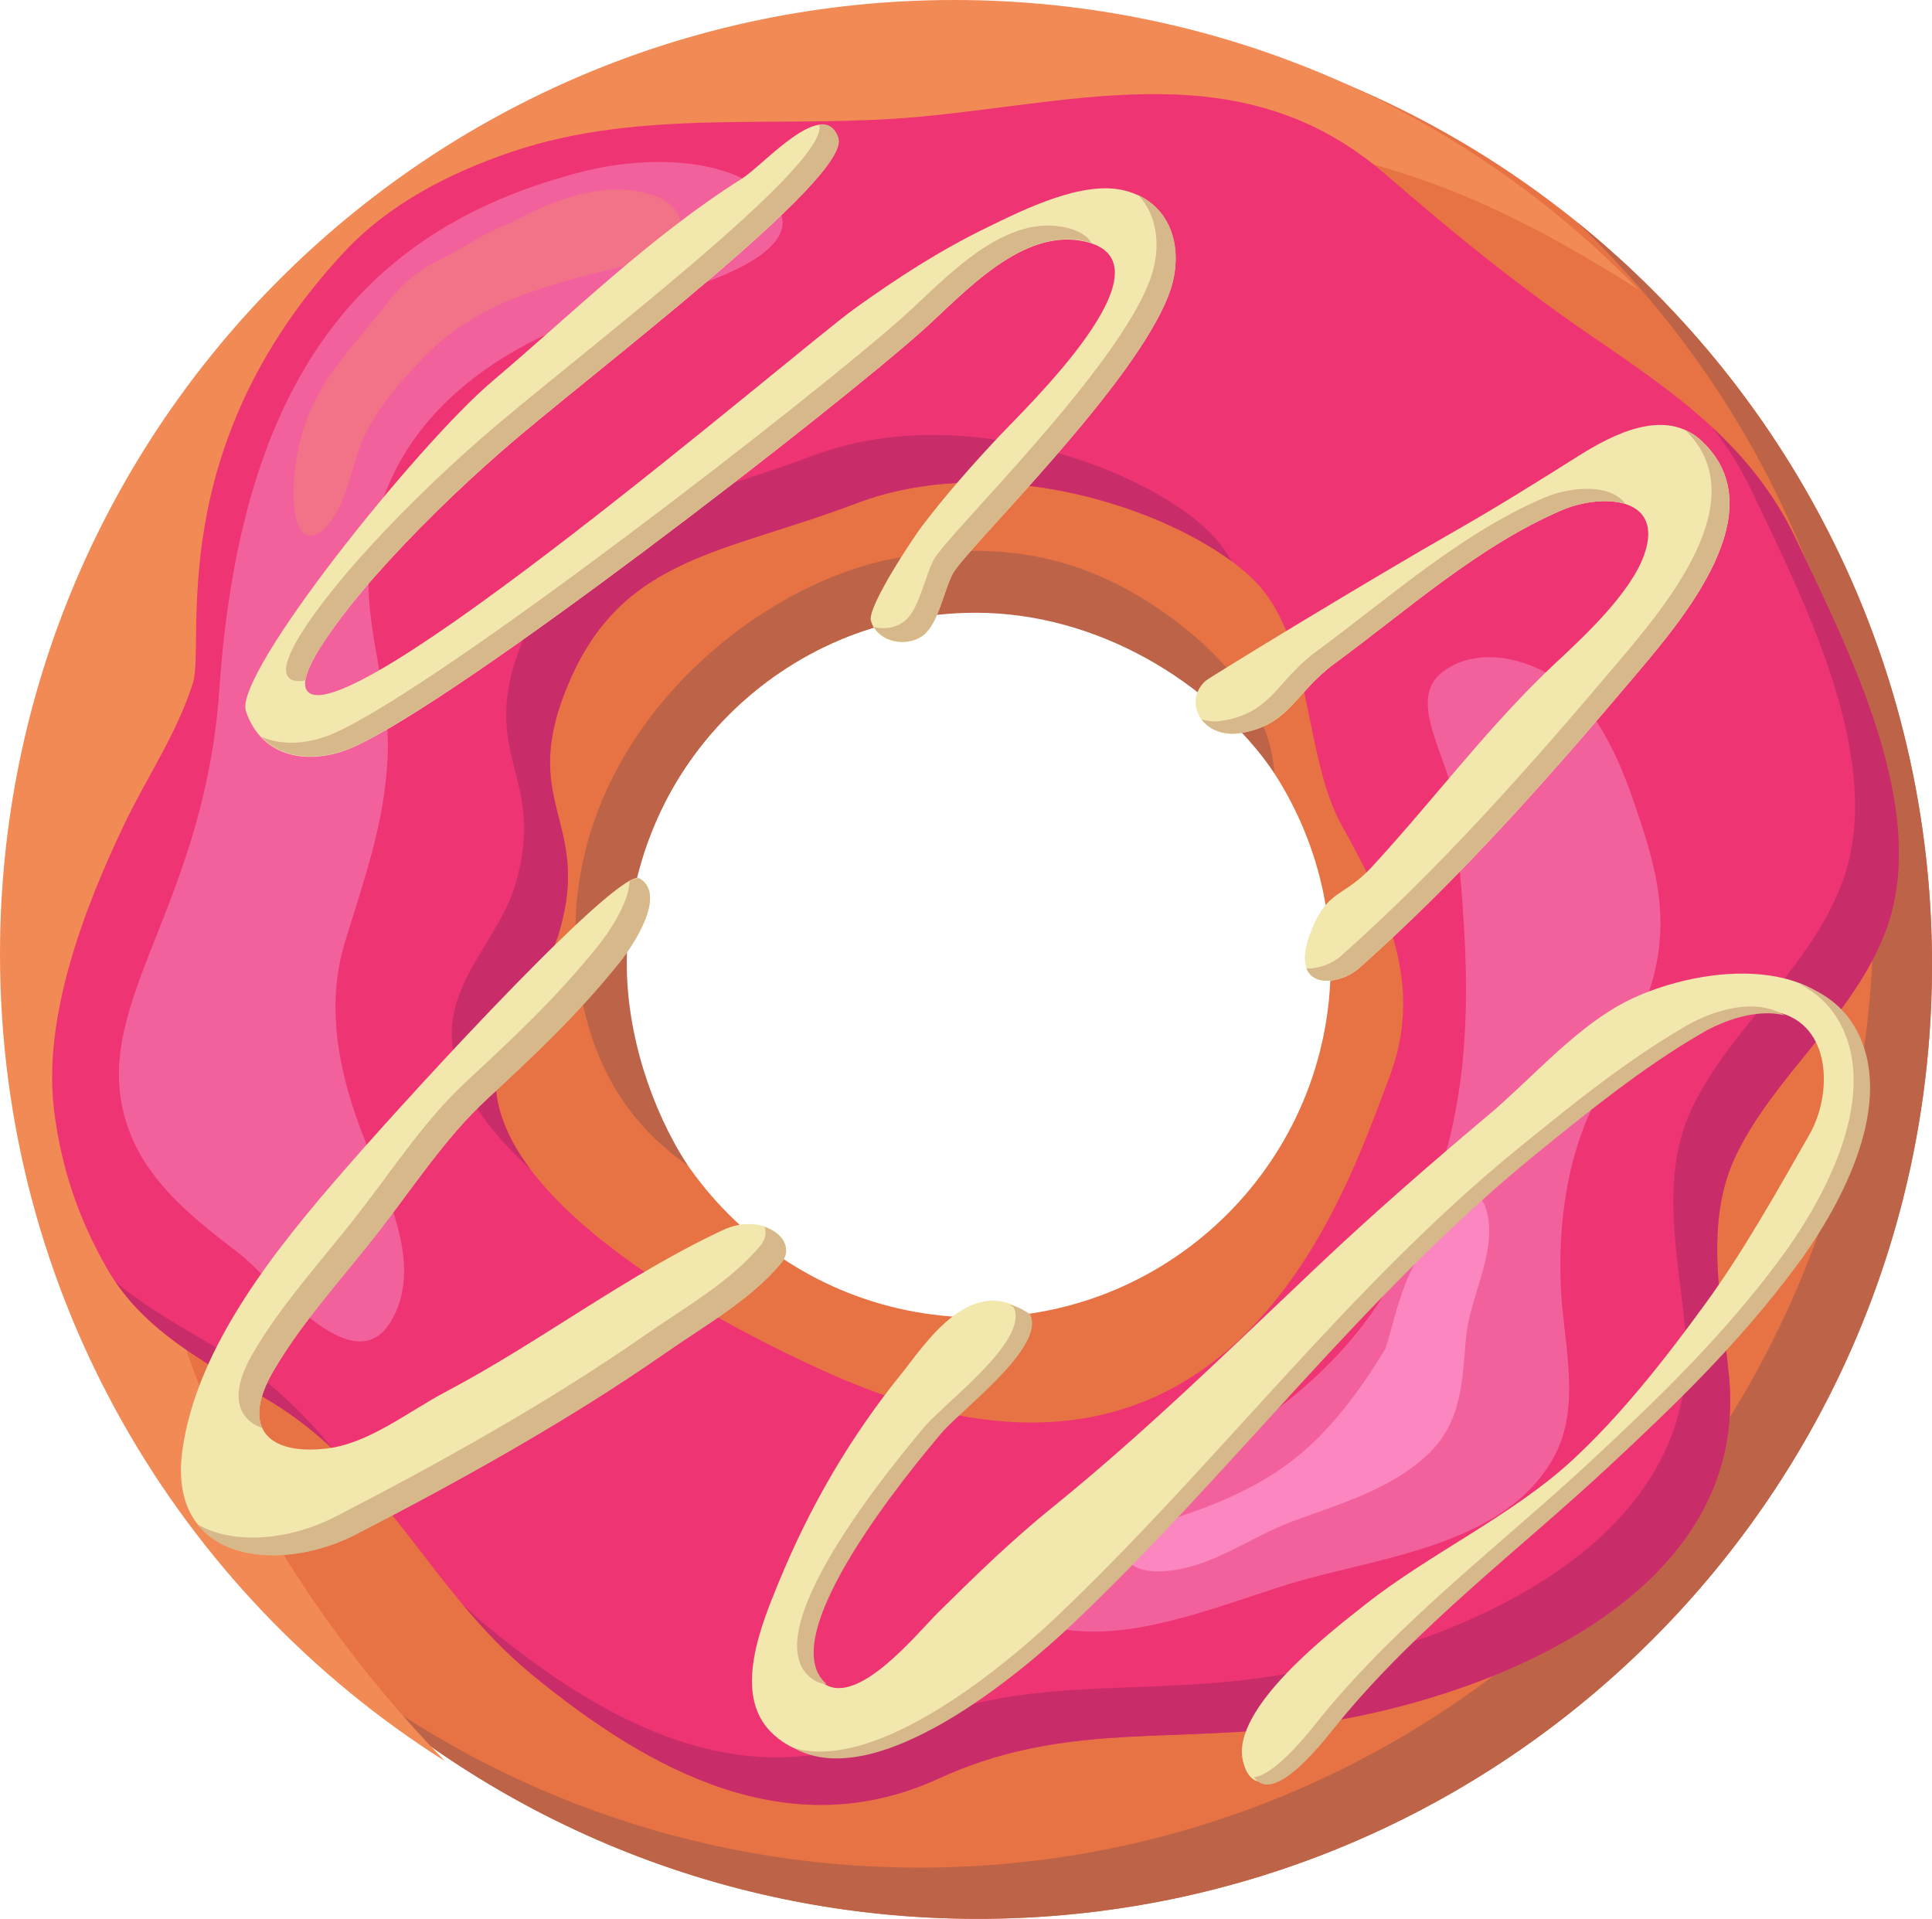 <svg xmlns="http://www.w3.org/2000/svg" width="1080" height="1072.55" viewBox="0 0 1080 1072.55"><g id="a"/><g id="b"><g id="c"><g id="d"><g><path d="M546.66 5.88C252.11 5.88 13.33 244.66 13.33 539.22s238.78 533.34 533.34 533.34 533.34-238.78 533.34-533.34S841.22 5.88 546.66 5.88zm0 730.53c-108.91.0-197.19-88.29-197.19-197.19s88.29-197.19 197.19-197.19 197.19 88.29 197.19 197.19-88.29 197.19-197.19 197.19z" fill="#e77243"/><path d="M881.32 123.97c102.24 97.17 165.98 234.46 165.98 386.64.0 294.56-238.78 533.34-533.34 533.34-126.75.0-243.15-44.24-334.66-118.09 95.65 90.91 224.98 146.7 367.36 146.7 294.55.0 533.34-238.78 533.34-533.34.0-167.8-77.52-317.48-198.68-415.25z" fill="#bc6348"/><path d="M79.18 610.48c-1.53-323.37 177.13-542.4 553.26-536.4 128.23 2.04 201.27 35.8 283.64 87.89C819.16 62.09 683.51.0 533.34.0 238.78.0.0 238.78.0 533.34c0 189.88 99.24 356.56 248.67 451.06-93.19-96.03-168.81-229.54-169.49-373.92z" fill="#f28a55"/><path d="M384.38 651.33c-20.1-30.9-34.01-73.04-34.01-112.65.0-108.91 86.24-196.17 195.15-196.17 67.25.0 131.28 38.14 166.87 89.53-2.71-38.29-31.6-68.71-63-90.53-46.84-32.56-93.47-39.12-147.77-29.65-83.53 14.56-193.65 107.03-178.55 232.19 5.51 45.63 24.7 81.93 61.3 107.28z" fill="#bc6348"/></g><g><path d="M1003.97 301.46c-25.23-53.2-68.34-82.18-115.49-114.47-41.48-28.41-76.5-57.08-113.94-89.51-79.05-68.48-169.47-40.46-261.5-32.13-76.69 6.93-154.08-5.17-226.88 19.48-35.32 11.96-68.86 29.31-93.89 56.18-102.28 109.84-77.26 217.97-84.41 240.68-8.87 28.19-25.85 52.84-38.41 79.12-22.45 46.96-45.65 107.75-39.23 159.8 3.95 31.99 13.63 60.54 29.56 88.38 20.7 36.15 57.38 53.71 91.91 74.65 63.72 38.65 88.71 105.51 145.47 152.23 66.74 54.93 144.57 96.35 227.63 58.24 65.28-29.95 122.11-20.76 190.48-27.94 106.61-11.19 263.07-69.77 251.3-196.23-3.77-40.46-14.87-85.85 4.14-124.76 21.85-44.72 65.27-77.11 83.32-124.59 25.72-67.67-21.12-158.07-50.07-219.11zM776.59 602.31c-24.07 62.86-87.87 265.65-312.65 165.52-88.52-39.43-198.03-108.25-185.95-173.69 4.97-26.92 27.3-47.94 34.74-73.56 18.39-63.35-24.52-71.52 6.13-141 30.33-68.74 86.67-70.38 159.39-98.08 85.82-32.69 191.94 9.25 224.78 44.96 30.99 33.69 25.7 96.38 47 134.87 24.23 43.77 46.71 88.38 26.56 141z" fill="#ee3473"/><g><path d="M127.19 757.05c-21.47-13.02-43.77-24.74-62.55-40.43 21.26 31.07 55.08 47.59 87.07 67 13.43 8.15 25.13 17.56 35.78 27.76-17.05-20.44-35.81-39.47-60.3-54.33z" fill="#c92d69"/><path d="M296.5 653.57c-14.67-19.52-22.16-39.63-18.51-59.43 4.97-26.92 27.3-47.94 34.74-73.56 18.39-63.35-24.52-71.52 6.13-141 30.33-68.74 86.67-70.38 159.39-98.08 75.73-28.85 167.22.42 210.27 32.23-2.86-4.99-6.15-9.64-10.01-13.84-32.83-35.7-138.95-77.65-224.78-44.96-72.71 27.7-129.06 29.34-159.39 98.09-30.65 69.48 12.26 77.65-6.13 141-7.44 25.62-29.77 46.64-34.74 73.56-5.34 28.95 13.12 58.56 43.03 86z" fill="#c92d69"/><path d="M1003.97 301.46c-11.96-25.22-27.96-44.96-46.48-62.22 8.28 10.67 15.68 22.41 21.96 35.66 28.95 61.04 75.8 151.44 50.07 219.11-18.05 47.49-61.47 79.87-83.32 124.59-19.01 38.91-7.91 84.29-4.14 124.76 11.78 126.45-144.68 185.04-251.3 196.23-68.36 7.18-125.2-2.01-190.48 27.94-83.07 38.11-160.89-3.3-227.63-58.24-4.95-4.07-9.64-8.31-14.16-12.66 11.59 13.86 24.08 27.21 38.68 39.22 66.74 54.93 144.57 96.35 227.63 58.24 65.28-29.95 122.11-20.76 190.48-27.94 106.61-11.19 263.07-69.77 251.3-196.23-3.77-40.46-14.87-85.85 4.14-124.76 21.85-44.72 65.27-77.11 83.32-124.59 25.72-67.67-21.12-158.07-50.07-219.11z" fill="#c92d69"/></g></g><path d="M422.62 104.17c-25.2-17.28-67.25-15.68-95.63-8.57-132.59 33.23-193.06 126.63-204.4 290-7.97 114.71-64.62 168.43-55.01 228.97 6.25 39.37 35.95 63 65.22 85.37 20.14 15.39 64.16 73.58 85.42 39.17 19.27-31.19-2.43-72.05-14.35-102.07-13.86-34.88-22.32-72.96-11.18-109.89 10.91-36.18 22.23-65.99 24.01-104.22 1.73-37.23-13.58-71.69-10.21-108.64 7.8-85.48 82.36-129.54 156.79-147.24 24.67-5.87 107.67-29.77 59.36-62.89z" fill="#f2619c"/><path d="M913.25 448.01c-8.79-25.67-22.48-56.29-46.75-70.73-17.75-10.56-42.69-15.07-60.28-1.54-20.42 15.7 3.94 48.23 6.13 71.27 7.1 74.63 15.96 149.28-12.26 221.71-21.11 54.19-47 103.19-142.02 154.28-14.31 7.69-75.61 29.63-99.11 44.96-.62.4-36.78 31.67 36.73 42.96 42.55 6.53 93.77-16.8 132.23-27.63 47.04-13.24 114.74-20.81 140.9-69.19 15.3-28.29 5.21-63.33 3.76-93.29-1.54-31.84 2.15-65.72 14.58-95.22 11.95-28.37 30.62-51.88 37.86-82.51 8.16-34.52-.65-62.57-11.77-95.07z" fill="#f2619c"/><path d="M366.88 109.85c-25.8-9.91-55.92.63-81.54 14.85-13.57 4.84-28.43 15.11-39.78 20.68-12.74 6.26-20.85 13.37-29.61 24.7-18.1 23.39-37.74 41.45-46.51 70.49-4.24 14.02-6.09 29.02-4.86 43.76 1.08 12.87 7.96 21.28 18.39 9.42 10.33-11.76 12.86-29.39 18.11-43.7 7-19.08 21.86-35.78 35.79-50.29 33.58-35 80.35-42.95 125.69-54.38 19.53-4.92 26.32-27.08 4.31-35.53z" fill="#f27288"/><path d="M831.76 679.94c-5.51-29.45-28.05 5.49-34.48 15.38-10.38 15.95-14.7 29.08-19.42 46.97-.94 3.56-2.12 7.59-3.52 11.87-13.65 22.21-29.17 43.83-49.37 60.22-20.03 16.25-44.83 26.67-68.94 34.43-8.23 2.65-25.45 5.94-26.61 17.11-1.22 11.73 13.36 12.99 22.25 12.26 26.49-2.18 46.75-18.88 71-27.86 25.95-9.61 55.02-17.75 75.68-37.52 18.98-18.16 19.06-40.97 21.16-65.11 1.85-21.4 16.33-45.98 12.26-67.74z" fill="#fc86bf"/><path d="M404.26 687.5c-53.84 25.11-102.31 62.62-154.91 90.38-21.67 11.43-43.41 29.28-67.4 31.88-33.89 3.67-46.6-13.23-29.45-42.94 16.05-27.82 39.19-52.83 58.92-78.17 19.74-25.34 37.55-52.83 60.45-74.07 27.62-25.63 49.59-46.17 73.56-75.61 8.57-10.52 27.42-38.77 12.26-48.02-10.9-6.65-119.72 110.93-164.67 162.45-38.36 43.98-83.2 99.3-91.1 157.51-8.44 62.14 53.63 68.95 96.86 46.7 58.61-30.17 119.73-64.27 173.22-101.53 22.06-15.37 47.93-29.91 64.7-50.24 10.39-12.6-10.31-28.66-32.44-18.34z" fill="#f2e7ad"/><g><path d="M333.93 529.23c-23.97 29.43-45.95 49.98-73.56 75.61-22.9 21.25-40.71 48.73-60.45 74.07-19.73 25.34-42.87 50.35-58.92 78.17-12.16 21.07-9.29 35.68 5.48 41.1-3.29-7.45-1.54-18.05 6.01-31.14 16.05-27.82 39.19-52.83 58.92-78.17 19.74-25.34 37.55-52.83 60.45-74.07 27.62-25.63 49.59-46.17 73.56-75.61 8.57-10.52 27.42-38.77 12.26-48.02-1.06-.65-3.04-.11-5.79 1.4-.26 12.25-11.78 29.06-17.96 36.65z" fill="#d6b88b"/><path d="M427.41 685.82c1.1 3.3.57 6.91-2.21 10.28-16.77 20.33-42.64 34.87-64.7 50.24-53.48 37.26-114.61 71.36-173.22 101.53-25.14 12.94-56.63 16.02-76.94 4.14 17.77 22.74 57.81 21.59 88.44 5.82 58.61-30.17 119.73-64.27 173.22-101.53 22.06-15.37 47.93-29.91 64.7-50.24 6.4-7.76.99-16.83-9.28-20.24z" fill="#d6b88b"/></g><path d="M951.72 246.88c-20.44-19.49-49.74-4.37-69.38 8-22.44 14.13-44.56 28-67.43 41.04-50.75 28.91-138.86 82.75-141 84.68-13.15 11.83-1.59 32.81 19.92 29.12 27.37-4.7 30.02-22.5 52.07-38.69 40.61-29.83 80.72-65.95 127.24-85.87 21.75-9.31 57.66-8.15 45.97 24.95-7.5 21.24-33.16 45.23-49.12 60.11-37.21 34.68-68.05 76.31-103.02 114.27-15.53 16.86-24.33 12.65-33.3 34.06-15.04 35.9 13.89 33.43 26.05 22.65 55.42-49.1 106.23-106.58 154.44-163.68 26.74-31.67 78.29-91.76 37.54-130.61z" fill="#f2e7ad"/><g><path d="M745.82 371.02c40.61-29.83 80.72-65.95 127.24-85.87 10.86-4.65 25.26-6.69 35.49-3.44-7.77-11.36-30.12-10.02-45.45-3.46-46.52 19.92-86.63 56.04-127.24 85.87-22.05 16.19-24.7 34-52.07 38.69-4.55.78-8.63.41-12.15-.7 4.19 5.62 12.03 9.33 22.11 7.6 27.37-4.7 30.02-22.5 52.07-38.69z" fill="#d6b88b"/><path d="M951.64 246.88c-3.01-2.87-6.21-4.97-9.54-6.46 39.91 38.86-11.32 98.62-37.97 130.17-48.21 57.1-99.02 114.58-154.44 163.68-5.03 4.46-12.91 7.48-19.38 6.98 4.1 10.92 20.82 7.47 29.34-.08 55.42-49.1 106.23-106.58 154.44-163.68 26.74-31.67 78.29-91.76 37.54-130.61z" fill="#d6b88b"/></g><path d="M1036.33 577.39c-22.18-47.89-96.03-35.48-131.55-15.28-27 15.36-49.52 41.67-73.18 61.54-31.89 26.78-63.86 54.61-94.47 83.56-48.22 45.59-97.11 93.59-148.89 135.41-22.64 18.28-43.26 38.39-63.75 58.65-11.92 11.78-44.8 52.71-63.83 39.87-35.68-24.08 45.54-121.46 62.37-141.41 11.46-13.58 58.68-48.32 49.72-66.63-30.65-21.46-56.62 19.66-68.34 34.14-29.06 35.9-51.6 74.53-69.22 117.49-9.61 23.43-25.73 62.2-4.04 83.59 43.99 43.38 134.52-33.02 164.27-61.11 89.18-84.2 164.46-185.83 259.54-263.17 29.89-24.31 60.45-49.04 93.49-68.2 12.53-7.27 30.44-13.39 45.21-10.04 30.1 6.81 30.91 45.44 17.84 68.34-17.88 31.32-36.98 65.52-58.32 94.79-22.19 30.43-47.16 62.39-74.6 87.58-33.77 31-79.07 51.66-115.6 80.53-17.48 13.82-75.75 58.11-68.08 87.7 8.35 32.22 42.73-14.16 50.71-23.87 43.65-53.17 100.19-95.76 150.05-142.12 38.53-35.82 73.13-69.32 104.91-111.86 23.97-32.09 55-87.88 35.74-129.49z" fill="#f2e7ad"/><g><path d="M566.63 730.79c8.96 18.31-38.27 53.06-49.72 66.63-16.83 19.95-98.05 117.33-62.37 141.41 2.31 1.56 4.83 2.32 7.49 2.44-31.05-26.16 47.54-120.42 64.07-140.01 11.46-13.58 58.68-48.32 49.72-66.63-3.94-2.76-7.8-4.47-11.56-5.35.79.47 1.57.96 2.36 1.51z" fill="#d6b88b"/><path d="M858.04 645.58c29.89-24.31 60.45-49.04 93.49-68.2 12.53-7.27 30.44-13.39 45.21-10.04.33.07.63.17.95.25-2.92-1.81-6.29-3.21-10.14-4.08-14.77-3.34-32.68 2.78-45.21 10.04-33.04 19.16-63.6 43.9-93.49 68.21-95.08 77.33-170.36 178.97-259.54 263.17-25.96 24.51-98.22 85.82-145.44 72.19 46.44 25.91 126.92-42.19 154.63-68.36 89.18-84.2 164.46-185.84 259.54-263.17z" fill="#d6b88b"/><path d="M1039.39 578.93c-6.98-15.07-19.08-24.16-33.49-28.92 10.31 5.27 18.86 13.36 24.29 25.09 19.27 41.61-11.76 97.4-35.74 129.49-31.79 42.54-66.39 76.04-104.91 111.86-49.86 46.36-106.41 88.95-150.05 142.12-5.7 6.94-24.88 32.6-38.42 34.92 11.64 16.39 40.4-22.31 47.61-31.09 43.64-53.17 100.19-95.76 150.05-142.12 38.53-35.82 73.13-69.32 104.91-111.86 23.97-32.08 55-87.88 35.74-129.49z" fill="#d6b88b"/></g><path d="M629.12 106.61c-23.65-6.25-57.08 10.67-77.82 20.77-26.13 12.74-49.87 28.09-73.56 45.13-31.83 22.89-290.62 245.57-306.59 212.76-5.76-11.84 30.83-54.5 38.3-62.95 22.08-24.95 45.85-48.13 71-70.13 47.9-41.9 195.89-152.88 188.08-175.04-8.27-23.49-41.44 14.88-53.71 22.64-51.42 32.5-93.47 74.24-139.73 113.42-41.56 35.2-144.52 163.44-137.63 184.24 8.95 27.04 36.56 30.54 59.84 20.27 59.45-26.22 269.8-189.4 318.74-233.26 23.03-20.64 56.16-58.51 91.95-49.07 48.97 12.91-34.62 92.62-49.43 108.42-15.32 16.34-30.16 33.11-43.72 51.04-4.03 5.33-30.05 44.28-28 52.02 3.38 12.77 20.68 15.41 29.57 8.05 8.17-6.77 11.03-24.32 16.1-34.1 7.19-13.86 103.64-106.76 121.45-157.86 8.07-23.15 1.38-49.43-24.86-56.36z" fill="#f2e7ad"/><g><path d="M269.79 244.35c-25.15 22-48.93 45.18-71 70.13-7.47 8.45-44.06 51.11-38.3 62.95 1.47 3.03 5.03 3.87 10.27 2.9 2.18-15.78 32.09-50.64 38.77-58.19 22.08-24.95 45.85-48.13 71-70.13 47.9-41.9 195.89-152.88 188.08-175.04-2.14-6.09-5.97-8-10.66-7.38 6.55 22.77-140.43 133.03-188.15 174.77z" fill="#d6b88b"/><path d="M636.33 109.07c10.95 11.54 12.73 29.57 6.99 46.06-17.81 51.1-114.26 144-121.45 157.86-5.07 9.78-7.93 27.33-16.1 34.1-4.55 3.77-11.28 4.9-17.24 3.41 5.48 9.4 20.05 10.81 27.97 4.25 8.17-6.77 11.03-24.32 16.1-34.1 7.19-13.85 103.65-106.76 121.45-157.86 7.27-20.87 2.5-44.22-17.72-53.72z" fill="#d6b88b"/><path d="M608.07 135.21c.76.2 1.48.42 2.18.65-2.31-3.73-6.44-6.61-12.9-8.31-35.79-9.43-68.92 28.43-91.95 49.07-48.94 43.86-259.29 207.04-318.74 233.26-13.63 6.01-28.72 7.25-40.7 1.87 12.52 13.38 33.26 13.8 51.43 5.79 59.45-26.22 269.8-189.4 318.74-233.26 23.04-20.64 56.17-58.51 91.96-49.07z" fill="#d6b88b"/></g></g></g></g></svg>